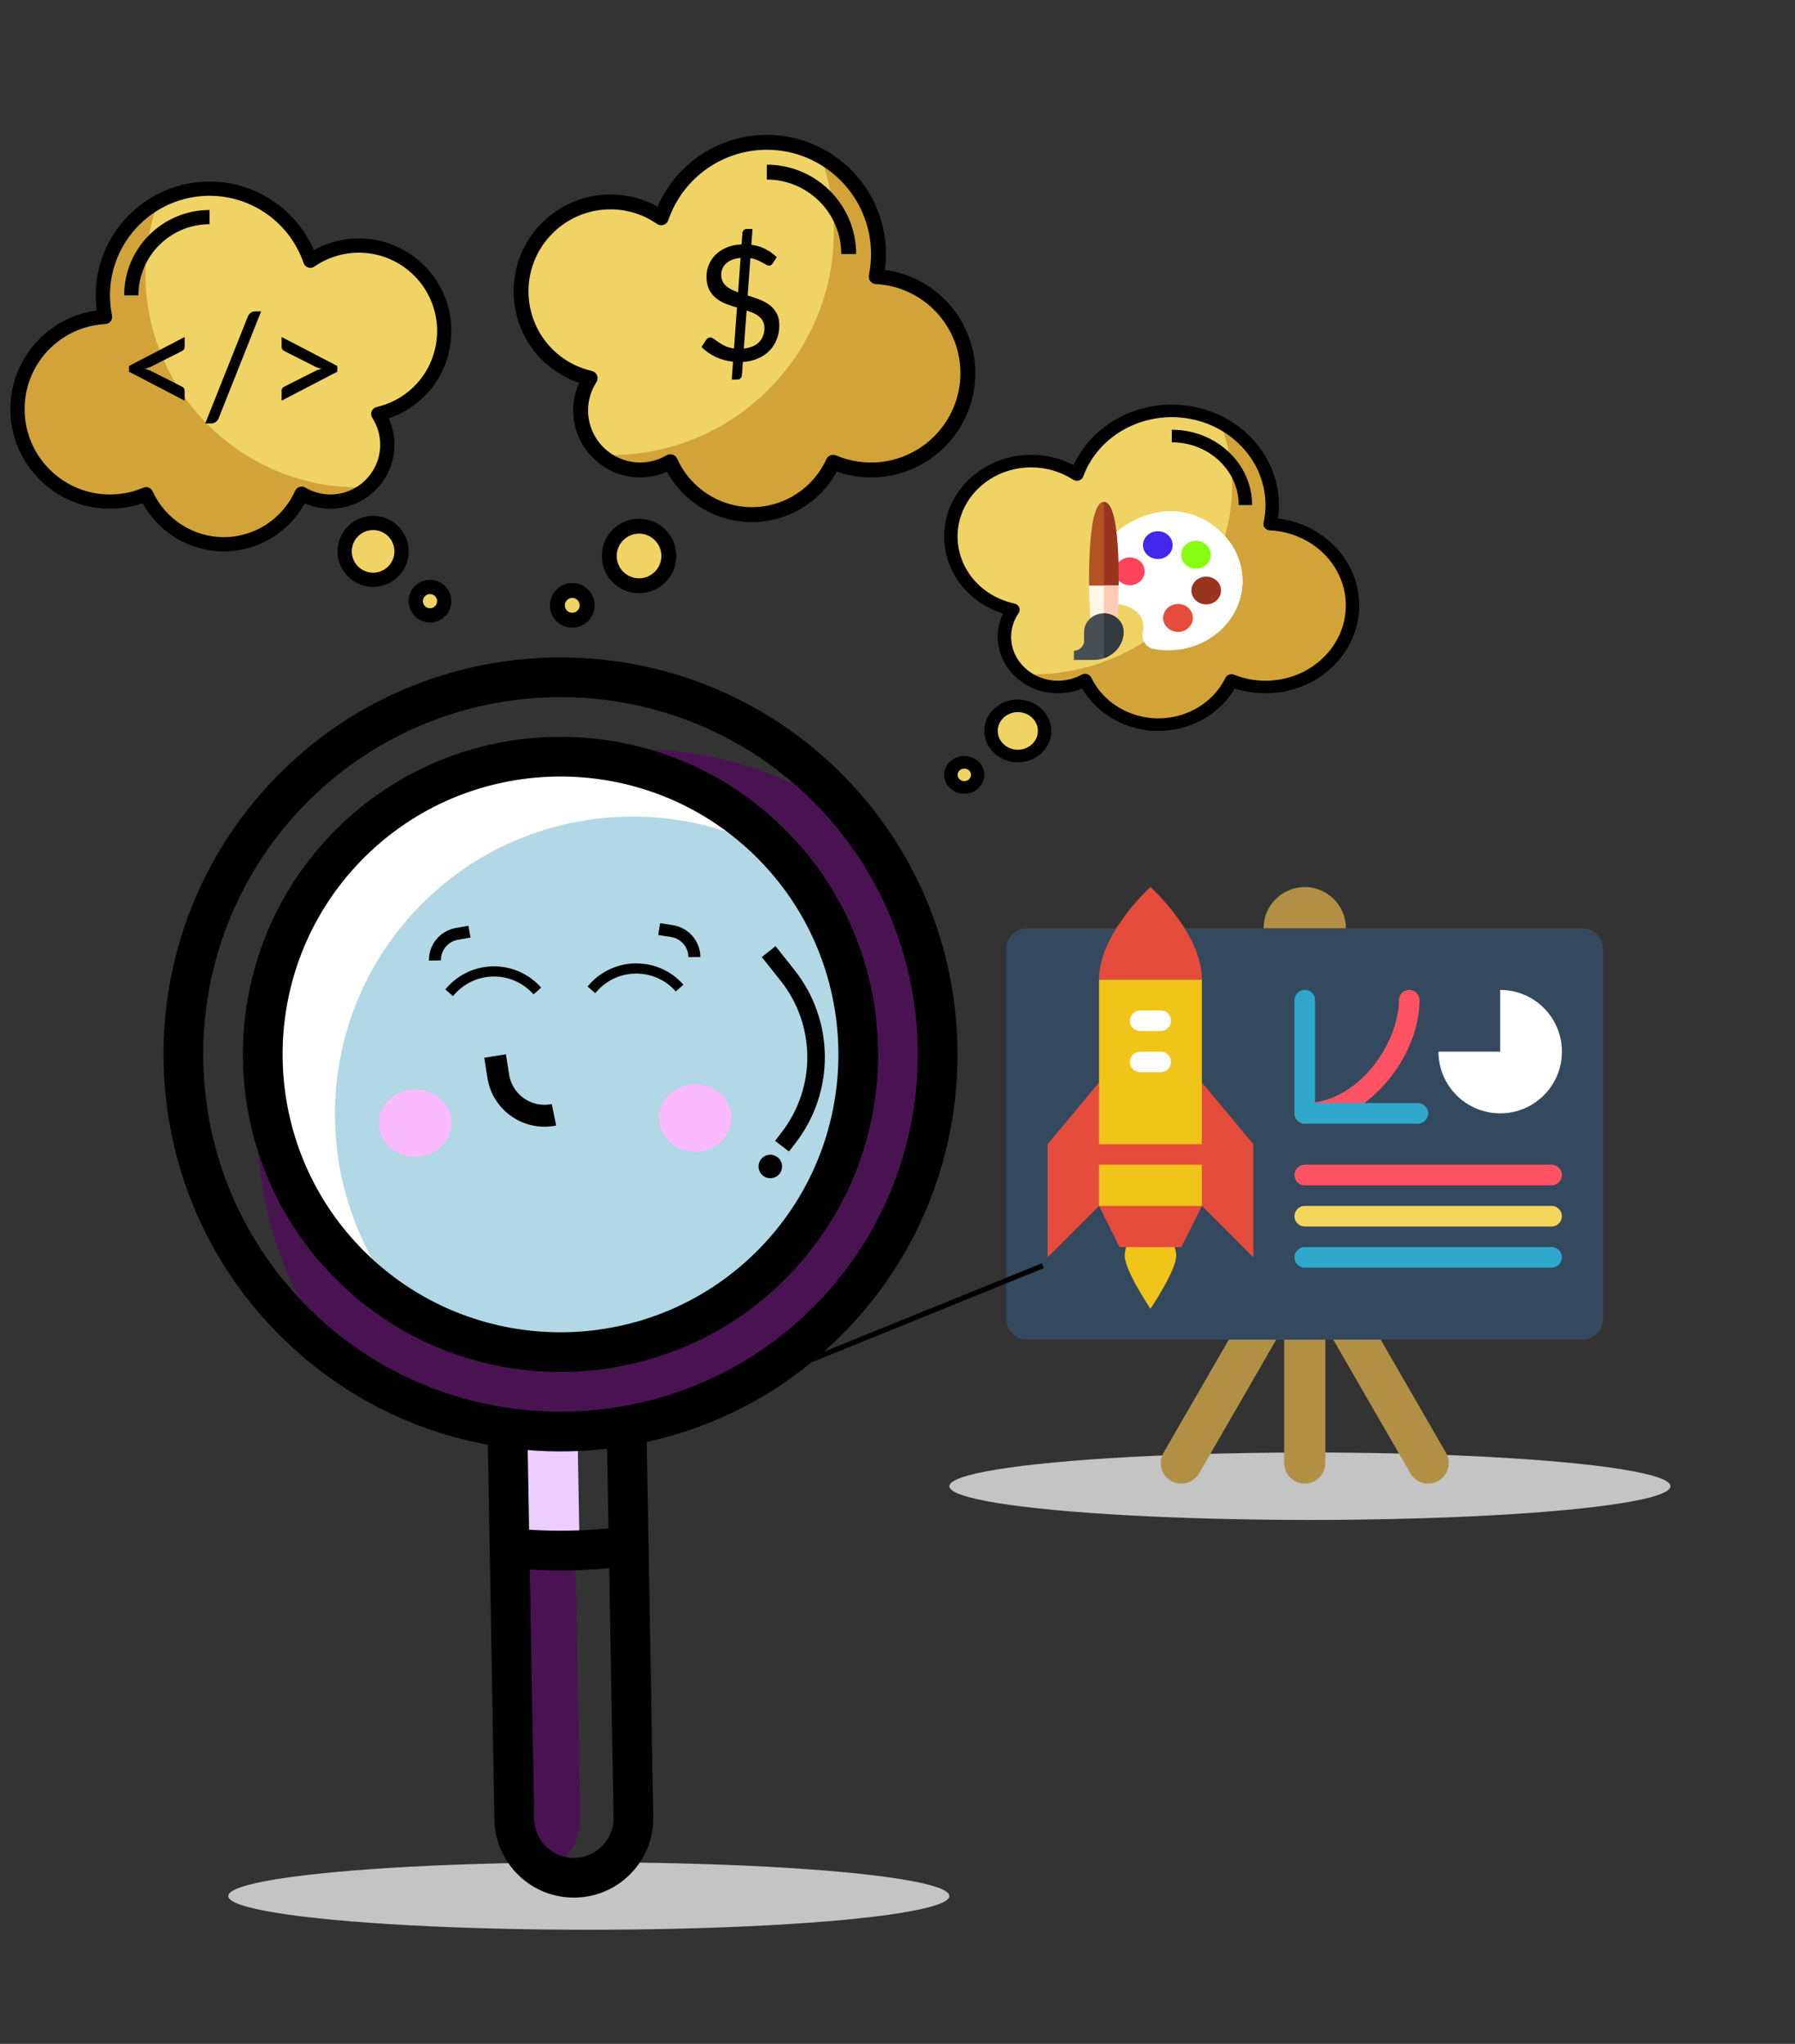 <svg width="346" height="394" viewBox="0 0 346 394" fill="none" xmlns="http://www.w3.org/2000/svg">
<rect x="0" y="0" width="346" height="394" fill="#333333" stroke="none"/>
<g clip-path="url(#clip0)">
<ellipse cx="252.5" cy="286.5" rx="69.5" ry="6.5" fill="#C4C4C4"/>
<ellipse cx="113.5" cy="365.5" rx="69.5" ry="6.5" fill="#C4C4C4"/>
<g clip-path="url(#clip1)">
<path d="M247.534 258.241H255.465V282.034C255.465 284.224 253.69 286 251.5 286C249.309 286 247.534 284.224 247.534 282.034V258.241V258.241Z" fill="#B19046"/>
<path d="M266.133 258.241L278.723 280.052C279.432 281.277 279.432 282.787 278.725 284.014C278.018 285.24 276.711 285.996 275.295 285.996C273.88 285.997 272.571 285.243 271.863 284.017L256.992 258.241H246.008L231.137 284.017C230.042 285.911 227.618 286.559 225.724 285.465C223.83 284.37 223.182 281.946 224.277 280.052L236.867 258.241L243.569 178.931C243.569 174.551 247.12 171 251.5 171C255.88 171 259.431 174.551 259.431 178.931L266.133 258.241Z" fill="#B19046"/>
<path d="M228.322 178.931H305.035C307.222 178.937 308.994 180.709 309 182.896V254.275C308.993 256.463 307.222 258.235 305.035 258.241H197.965C195.778 258.235 194.007 256.463 194 254.276V182.896C194.007 180.709 195.778 178.937 197.965 178.931H228.322V178.931Z" fill="#35495E"/>
<path d="M299.087 228.5H251.5C250.405 228.5 249.518 227.612 249.518 226.517C249.518 225.422 250.405 224.534 251.5 224.534H299.087C300.182 224.534 301.069 225.422 301.069 226.517C301.069 227.612 300.182 228.5 299.087 228.5Z" fill="#FF5364"/>
<path d="M299.087 236.432H251.5C250.405 236.432 249.518 235.544 249.518 234.449C249.518 233.353 250.405 232.466 251.5 232.466H299.087C300.182 232.466 301.069 233.353 301.069 234.449C301.069 235.544 300.182 236.432 299.087 236.432Z" fill="#F3D55B"/>
<path d="M299.087 244.363H251.5C250.405 244.363 249.518 243.476 249.518 242.38C249.518 241.285 250.405 240.397 251.5 240.397H299.087C300.182 240.397 301.069 241.285 301.069 242.38C301.069 243.476 300.182 244.363 299.087 244.363Z" fill="#2FA8CC"/>
<path d="M289.173 190.827V202.724H277.276C277.276 209.294 282.603 214.62 289.173 214.62C295.743 214.62 301.07 209.294 301.07 202.724C301.07 196.153 295.743 190.827 289.173 190.827Z" fill="white"/>
<path d="M251.5 216.603C250.405 216.603 249.518 215.716 249.518 214.62C249.518 213.525 250.405 212.638 251.5 212.638C262.029 212.638 269.65 200.794 269.65 192.81C269.65 191.715 270.538 190.827 271.633 190.827C272.728 190.827 273.616 191.715 273.616 192.81C273.616 203.587 263.751 216.603 251.5 216.603Z" fill="#FF5364"/>
<path d="M231.674 208.673L241.588 220.57V242.38L231.674 232.466L227.709 240.397H215.812L211.846 232.466L201.933 242.38V220.57L211.846 208.673H231.674Z" fill="#E64C3C"/>
<path d="M211.847 188.845C211.847 179.885 221.76 171 221.76 171C221.76 171 231.674 179.885 231.674 188.845H211.847Z" fill="#E64C3C"/>
<path d="M231.672 188.845H211.845V232.465H231.672V188.845Z" fill="#F0C419"/>
<path d="M231.673 224.534H211.845C210.75 224.534 209.862 223.646 209.862 222.551C209.862 221.456 210.75 220.568 211.845 220.568H231.673C232.768 220.568 233.656 221.456 233.656 222.551C233.656 223.646 232.768 224.534 231.673 224.534Z" fill="#E64C3C"/>
<path d="M226.417 240.397C226.618 240.941 226.718 241.517 226.715 242.097C226.715 244.918 221.758 252.294 221.758 252.294C221.758 252.294 216.801 244.918 216.801 242.097C216.797 241.517 216.898 240.942 217.098 240.397" fill="#F0C419"/>
<path d="M223.742 198.758H219.777C218.682 198.758 217.794 197.87 217.794 196.775C217.794 195.68 218.682 194.792 219.777 194.792H223.742C224.837 194.792 225.725 195.68 225.725 196.775C225.725 197.87 224.837 198.758 223.742 198.758Z" fill="white"/>
<path d="M223.742 206.689H219.777C218.682 206.689 217.794 205.802 217.794 204.706C217.794 203.611 218.682 202.724 219.777 202.724H223.742C224.837 202.724 225.725 203.611 225.725 204.706C225.725 205.802 224.837 206.689 223.742 206.689Z" fill="white"/>
<path d="M273.311 216.603H251.5C250.405 216.603 249.518 215.715 249.518 214.62V192.81C249.518 191.715 250.405 190.827 251.5 190.827C252.596 190.827 253.483 191.715 253.483 192.81V212.638H273.311C274.406 212.638 275.294 213.525 275.294 214.62C275.294 215.716 274.406 216.603 273.311 216.603Z" fill="#2FA8CC"/>
</g>
<path d="M113.75 72.908C112.598 74.7 111.92 76.825 111.92 79.114C111.92 85.456 117.062 90.598 123.404 90.598C125.527 90.598 127.51 90.01 129.216 89.006C131.905 95.016 137.926 99.211 144.937 99.211C151.904 99.211 157.892 95.065 160.605 89.113C162.847 90.068 165.313 90.598 167.904 90.598C178.211 90.598 186.566 82.243 186.566 71.936C186.566 61.966 178.739 53.845 168.897 53.326C169.188 51.919 169.34 50.462 169.34 48.969C169.34 37.077 159.699 27.436 147.807 27.436C138.363 27.436 130.359 33.526 127.457 41.983C124.674 40.056 121.303 38.92 117.662 38.92C108.149 38.92 100.437 46.633 100.437 56.146C100.437 64.313 106.124 71.135 113.75 72.908V72.908Z" fill="#D1A339"/>
<path d="M160.728 44.663C160.728 39.557 159.833 34.661 158.203 30.116C155.119 28.413 151.579 27.438 147.808 27.438C138.364 27.438 130.36 33.527 127.458 41.984C124.675 40.057 121.304 38.921 117.663 38.921C108.15 38.921 100.438 46.634 100.438 56.147C100.438 64.314 106.125 71.136 113.751 72.909C112.599 74.701 111.921 76.826 111.921 79.115C111.921 82.524 113.416 85.577 115.774 87.68C116.402 87.707 117.03 87.728 117.663 87.728C141.448 87.728 160.728 68.448 160.728 44.663Z" fill="#F0D365"/>
<path d="M144.935 100.645C138.098 100.645 131.832 96.883 128.577 90.942C126.944 91.657 125.181 92.032 123.403 92.032C116.28 92.032 110.484 86.237 110.484 79.113C110.484 77.271 110.877 75.463 111.633 73.797C104.109 71.249 99 64.236 99 56.145C99 45.856 107.372 37.484 117.661 37.484C120.865 37.484 123.972 38.296 126.744 39.847C130.355 31.497 138.606 26 147.806 26C160.47 26 170.774 36.304 170.774 48.968C170.774 49.994 170.706 51.022 170.569 52.038C180.464 53.347 188 61.798 188 71.936C188 83.018 178.985 92.032 167.903 92.032C165.634 92.032 163.419 91.659 161.301 90.921C158.048 96.87 151.765 100.645 144.935 100.645ZM129.215 87.571C129.362 87.571 129.51 87.594 129.652 87.64C130.041 87.763 130.358 88.047 130.525 88.42C133.068 94.102 138.724 97.774 144.935 97.774C151.097 97.774 156.734 94.141 159.296 88.516C159.62 87.809 160.452 87.486 161.165 87.792C163.301 88.701 165.568 89.161 167.903 89.161C177.402 89.161 185.129 81.434 185.129 71.936C185.129 62.786 177.966 55.24 168.822 54.759C168.404 54.736 168.017 54.533 167.761 54.202C167.506 53.871 167.406 53.445 167.491 53.036C167.764 51.702 167.903 50.334 167.903 48.968C167.903 37.886 158.889 28.871 147.806 28.871C139.233 28.871 131.6 34.327 128.814 42.448C128.667 42.874 128.331 43.206 127.903 43.346C127.474 43.487 127.006 43.418 126.639 43.163C123.988 41.326 120.883 40.355 117.661 40.355C108.955 40.355 101.871 47.439 101.871 56.145C101.871 63.521 106.89 69.838 114.074 71.511C114.529 71.615 114.904 71.937 115.079 72.369C115.254 72.802 115.208 73.293 114.956 73.686C113.909 75.313 113.355 77.19 113.355 79.113C113.355 84.652 117.862 89.161 123.403 89.161C125.18 89.161 126.939 88.679 128.488 87.767C128.712 87.637 128.963 87.571 129.215 87.571V87.571Z" fill="black"/>
<path d="M165.03 48.968H162.16C162.16 41.053 155.72 34.613 147.805 34.613V31.742C157.304 31.742 165.03 39.469 165.03 48.968Z" fill="black"/>
<path d="M143.375 67.19C144.665 67.056 145.651 66.638 146.332 65.936C147.013 65.225 147.353 64.317 147.353 63.212C147.353 62.727 147.26 62.309 147.075 61.959C146.899 61.608 146.657 61.303 146.347 61.045C146.038 60.777 145.671 60.55 145.248 60.364C144.835 60.179 144.392 60.008 143.917 59.854L143.375 67.19ZM142.756 49.715C142.106 49.777 141.544 49.906 141.069 50.102C140.605 50.298 140.218 50.541 139.908 50.83C139.609 51.119 139.387 51.449 139.243 51.82C139.098 52.192 139.026 52.579 139.026 52.981C139.026 53.446 139.108 53.853 139.274 54.204C139.439 54.555 139.666 54.864 139.955 55.133C140.254 55.391 140.6 55.618 140.992 55.814C141.394 56.01 141.822 56.19 142.276 56.355L142.756 49.715ZM144.118 56.959C144.861 57.186 145.594 57.439 146.316 57.718C147.049 57.986 147.704 58.331 148.282 58.755C148.86 59.178 149.324 59.709 149.675 60.349C150.036 60.978 150.217 61.773 150.217 62.733C150.217 63.661 150.057 64.538 149.737 65.364C149.427 66.189 148.973 66.917 148.375 67.546C147.776 68.176 147.038 68.686 146.161 69.079C145.295 69.471 144.304 69.703 143.19 69.775L143.004 72.36C142.993 72.566 142.911 72.752 142.756 72.917C142.601 73.082 142.405 73.165 142.168 73.165H141.054L141.301 69.729C140.073 69.595 138.938 69.28 137.896 68.784C136.854 68.279 135.961 67.644 135.218 66.881L136.131 65.488C136.224 65.364 136.338 65.261 136.472 65.178C136.606 65.096 136.756 65.054 136.921 65.054C137.127 65.054 137.354 65.147 137.602 65.333C137.86 65.519 138.164 65.735 138.515 65.983C138.866 66.22 139.279 66.458 139.753 66.695C140.238 66.922 140.816 67.082 141.487 67.175L142.06 59.296C141.337 59.08 140.625 58.837 139.924 58.569C139.222 58.29 138.592 57.929 138.035 57.485C137.478 57.031 137.029 56.469 136.689 55.798C136.348 55.127 136.178 54.287 136.178 53.275C136.178 52.512 136.328 51.769 136.627 51.046C136.926 50.324 137.359 49.679 137.927 49.112C138.505 48.544 139.212 48.08 140.047 47.719C140.894 47.358 141.858 47.156 142.942 47.115L143.097 44.948C143.107 44.742 143.19 44.556 143.344 44.391C143.499 44.226 143.695 44.143 143.932 44.143H145.047L144.83 47.192C145.914 47.337 146.848 47.626 147.632 48.059C148.426 48.482 149.123 48.993 149.721 49.592L148.994 50.706C148.777 51.046 148.524 51.217 148.235 51.217C148.091 51.217 147.91 51.155 147.694 51.031C147.487 50.907 147.235 50.768 146.935 50.613C146.646 50.448 146.311 50.283 145.929 50.118C145.547 49.953 145.119 49.829 144.645 49.746L144.118 56.959Z" fill="black"/>
<path d="M113.177 116.692C113.177 118.278 111.892 119.563 110.307 119.563C108.721 119.563 107.436 118.278 107.436 116.692C107.436 115.107 108.721 113.821 110.307 113.821C111.892 113.821 113.177 115.107 113.177 116.692Z" fill="#F0D365"/>
<path d="M128.532 106.646C128.532 109.817 125.961 112.388 122.79 112.388C119.619 112.388 117.048 109.817 117.048 106.646C117.048 103.475 119.619 100.904 122.79 100.904C125.961 100.904 128.532 103.475 128.532 106.646Z" fill="#F0D365"/>
<path d="M110.306 121.001C107.932 121.001 106 119.068 106 116.694C106 114.32 107.932 112.388 110.306 112.388C112.68 112.388 114.613 114.32 114.613 116.694C114.613 119.068 112.68 121.001 110.306 121.001ZM110.306 115.259C109.516 115.259 108.871 115.902 108.871 116.694C108.871 117.486 109.516 118.13 110.306 118.13C111.097 118.13 111.742 117.486 111.742 116.694C111.742 115.902 111.097 115.259 110.306 115.259Z" fill="black"/>
<path d="M123.177 114.355C119.22 114.355 116 111.135 116 107.177C116 103.22 119.22 100 123.177 100C127.135 100 130.355 103.22 130.355 107.177C130.355 111.135 127.135 114.355 123.177 114.355ZM123.177 102.871C120.803 102.871 118.871 104.803 118.871 107.177C118.871 109.551 120.803 111.484 123.177 111.484C125.551 111.484 127.484 109.551 127.484 107.177C127.484 104.803 125.551 102.871 123.177 102.871Z" fill="black"/>
<g clip-path="url(#clip2)">
<path d="M195.26 117.53C194.224 119.039 193.615 120.831 193.615 122.759C193.615 128.104 198.237 132.437 203.937 132.437C205.846 132.437 207.627 131.942 209.161 131.095C211.578 136.16 216.99 139.695 223.292 139.695C229.555 139.695 234.937 136.201 237.376 131.186C239.391 131.99 241.608 132.437 243.937 132.437C253.202 132.437 260.711 125.397 260.711 116.711C260.711 108.309 253.676 101.465 244.83 101.028C245.091 99.842 245.227 98.614 245.227 97.356C245.227 87.335 236.562 79.211 225.873 79.211C217.383 79.211 210.189 84.343 207.58 91.47C205.079 89.845 202.048 88.888 198.776 88.888C190.225 88.888 183.292 95.388 183.292 103.404C183.292 110.286 188.404 116.036 195.26 117.53V117.53Z" fill="#D1A339"/>
<path d="M237.485 93.727C237.485 89.424 236.681 85.298 235.215 81.469C232.443 80.032 229.261 79.211 225.872 79.211C217.382 79.211 210.188 84.343 207.579 91.47C205.078 89.845 202.047 88.888 198.775 88.888C190.224 88.888 183.291 95.388 183.291 103.404C183.291 110.286 188.403 116.036 195.259 117.53C194.223 119.039 193.614 120.831 193.614 122.759C193.614 125.632 194.957 128.205 197.077 129.977C197.641 130 198.206 130.017 198.775 130.017C220.154 130.017 237.485 113.77 237.485 93.727Z" fill="#F0D365"/>
<path d="M188.449 149.369C188.449 150.705 187.294 151.788 185.869 151.788C184.444 151.788 183.288 150.705 183.288 149.369C183.288 148.032 184.444 146.949 185.869 146.949C187.294 146.949 188.449 148.032 188.449 149.369Z" fill="#F0D365"/>
<path d="M201.352 140.904C201.352 143.576 199.041 145.743 196.191 145.743C193.34 145.743 191.029 143.576 191.029 140.904C191.029 138.232 193.34 136.065 196.191 136.065C199.041 136.065 201.352 138.232 201.352 140.904Z" fill="#F0D365"/>
<path d="M223.29 140.903C217.144 140.903 211.512 137.733 208.586 132.726C207.118 133.329 205.534 133.645 203.935 133.645C197.533 133.645 192.323 128.762 192.323 122.758C192.323 121.206 192.676 119.682 193.356 118.278C186.592 116.131 182 110.221 182 103.403C182 94.732 189.525 87.677 198.774 87.677C201.654 87.677 204.446 88.362 206.938 89.668C210.184 82.632 217.601 78 225.871 78C237.254 78 246.516 86.683 246.516 97.355C246.516 98.22 246.454 99.086 246.332 99.942C255.226 101.045 262 108.167 262 116.71C262 126.049 253.897 133.645 243.935 133.645C241.895 133.645 239.904 133.331 238.001 132.709C235.077 137.722 229.429 140.903 223.29 140.903ZM209.16 129.886C209.291 129.886 209.424 129.905 209.552 129.943C209.902 130.047 210.187 130.287 210.337 130.601C212.623 135.389 217.707 138.484 223.29 138.484C228.828 138.484 233.896 135.422 236.199 130.682C236.49 130.086 237.238 129.814 237.879 130.072C239.799 130.838 241.836 131.226 243.935 131.226C252.474 131.226 259.419 124.714 259.419 116.71C259.419 108.999 252.98 102.64 244.761 102.235C244.386 102.215 244.038 102.045 243.808 101.765C243.578 101.487 243.489 101.128 243.565 100.783C243.81 99.659 243.935 98.507 243.935 97.355C243.935 88.016 235.833 80.419 225.871 80.419C218.165 80.419 211.303 85.017 208.799 91.861C208.667 92.22 208.365 92.499 207.98 92.618C207.595 92.736 207.174 92.678 206.844 92.463C204.461 90.915 201.67 90.097 198.774 90.097C190.948 90.097 184.581 96.067 184.581 103.403C184.581 109.619 189.092 114.942 195.55 116.352C195.959 116.44 196.296 116.711 196.453 117.075C196.611 117.44 196.569 117.854 196.342 118.185C195.402 119.556 194.903 121.137 194.903 122.758C194.903 127.426 198.955 131.226 203.935 131.226C205.533 131.226 207.113 130.819 208.506 130.051C208.707 129.941 208.933 129.886 209.16 129.886V129.886Z" fill="black"/>
<path d="M185.871 153C183.737 153 182 151.372 182 149.371C182 147.371 183.737 145.742 185.871 145.742C188.005 145.742 189.742 147.371 189.742 149.371C189.742 151.372 188.005 153 185.871 153ZM185.871 148.162C185.16 148.162 184.581 148.704 184.581 149.371C184.581 150.039 185.16 150.581 185.871 150.581C186.582 150.581 187.161 150.039 187.161 149.371C187.161 148.704 186.582 148.162 185.871 148.162Z" fill="black"/>
<path d="M196.193 146.951C192.636 146.951 189.741 144.238 189.741 140.903C189.741 137.568 192.636 134.854 196.193 134.854C199.75 134.854 202.644 137.568 202.644 140.903C202.644 144.238 199.75 146.951 196.193 146.951ZM196.193 137.274C194.059 137.274 192.322 138.902 192.322 140.903C192.322 142.903 194.059 144.532 196.193 144.532C198.327 144.532 200.064 142.903 200.064 140.903C200.064 138.902 198.327 137.274 196.193 137.274Z" fill="black"/>
<path d="M241.354 97.355H238.773C238.773 90.685 232.985 85.258 225.87 85.258V82.839C234.408 82.839 241.354 89.35 241.354 97.355Z" fill="black"/>
<g clip-path="url(#clip3)">
<path d="M227.058 98.623C226.45 98.56 225.835 98.524 225.21 98.547C220.334 98.711 216.062 101.428 213.69 103.915L213.689 116.211L214.517 116.299C217.012 116.566 218.738 117.309 219.651 118.51C220.658 119.838 220.39 121.395 220.284 121.841C219.931 123.324 220.863 124.833 222.46 125.121C223.363 125.284 224.271 125.364 225.172 125.364C225.806 125.364 226.435 125.31 227.058 125.232C234.112 124.349 239.558 118.724 239.5 111.876C239.436 104.594 233.161 99.251 227.058 98.623V98.623Z" fill="white"/>
<path d="M239.499 111.878C239.435 104.596 233.16 99.253 227.058 98.625V125.234C234.111 124.351 239.557 118.726 239.499 111.878Z" fill="white"/>
<path d="M228.517 108.829C227.404 107.784 227.404 106.085 228.517 105.041C229.632 103.997 231.444 103.997 232.558 105.041C233.671 106.085 233.671 107.784 232.558 108.829V108.829C231.444 109.872 229.631 109.872 228.517 108.829V108.829Z" fill="#88FE12"/>
<path d="M220.423 105.778C220.018 104.367 220.902 102.886 222.443 102.499C223.96 102.118 225.533 102.966 225.941 104.393C226.35 105.82 225.447 107.289 223.921 107.672C222.392 108.056 220.83 107.206 220.423 105.778V105.778Z" fill="#4226EB"/>
<path d="M217.057 112.722C215.535 112.34 214.629 110.868 215.037 109.443C215.443 108.021 217.002 107.164 218.534 107.55C220.06 107.932 220.965 109.398 220.555 110.829C220.145 112.264 218.575 113.104 217.057 112.722V112.722Z" fill="#FF435B"/>
<path d="M231.773 116.418C230.251 116.036 229.342 114.572 229.753 113.139C230.162 111.705 231.732 110.863 233.251 111.245C234.773 111.628 235.679 113.099 235.271 114.525C234.863 115.955 233.295 116.802 231.773 116.418V116.418Z" fill="#99341F"/>
<path d="M212.776 96.75C210.416 96.75 209.92 105.062 209.92 111.984C209.92 112.295 209.924 112.581 209.927 112.877L211.943 113.769H212.776H214.125L215.626 112.877C215.629 112.581 215.633 112.3 215.633 111.984C215.633 105.062 215.137 96.75 212.776 96.75V96.75Z" fill="#B35324"/>
<path d="M215.626 112.877C215.628 112.581 215.632 112.3 215.632 111.984C215.632 105.062 215.136 96.75 212.775 96.75V113.769H214.124L215.626 112.877Z" fill="#99341F"/>
<path d="M212.776 112.877H209.927C209.961 116.824 210.202 119.418 210.216 119.656H212.776H215.337C215.362 119.22 215.595 116.995 215.627 112.877H212.776Z" fill="#FFF7E6"/>
<path d="M215.626 112.877H212.775V119.656H215.336C215.361 119.22 215.594 116.995 215.626 112.877V112.877Z" fill="#FFCCB3"/>
<path d="M212.776 118.232C210.676 118.232 208.968 119.834 208.968 121.803V123.588C208.968 124.572 208.05 125.433 207 125.433V127.218H210.872C211.543 127.218 212.178 127.089 212.776 126.889C214.988 126.15 216.585 124.127 216.585 121.803C216.585 119.834 214.877 118.232 212.776 118.232Z" fill="#474F54"/>
<path d="M216.584 121.803C216.584 119.834 214.876 118.232 212.775 118.232V126.889C214.987 126.15 216.584 124.127 216.584 121.803Z" fill="#32393F"/>
<path d="M227.059 121.803C228.636 121.803 229.915 120.604 229.915 119.125C229.915 117.646 228.636 116.447 227.059 116.447C225.481 116.447 224.202 117.646 224.202 119.125C224.202 120.604 225.481 121.803 227.059 121.803Z" fill="#E64C3C"/>
<path d="M229.914 119.125C229.914 117.646 228.635 116.447 227.058 116.447V121.803C228.635 121.803 229.914 120.604 229.914 119.125Z" fill="#E64C3C"/>
</g>
</g>
<path d="M72.913 79.799C74.014 81.51 74.661 83.54 74.661 85.726C74.661 91.783 69.75 96.694 63.693 96.694C61.666 96.694 59.773 96.133 58.143 95.173C55.575 100.914 49.824 104.919 43.129 104.919C36.474 104.919 30.756 100.96 28.165 95.276C26.023 96.188 23.668 96.694 21.193 96.694C11.35 96.694 3.371 88.715 3.371 78.871C3.371 69.349 10.846 61.593 20.245 61.097C19.968 59.753 19.822 58.361 19.822 56.936C19.822 45.578 29.03 36.371 40.387 36.371C49.407 36.371 57.051 42.187 59.823 50.264C62.48 48.423 65.7 47.339 69.177 47.339C78.263 47.339 85.629 54.705 85.629 63.79C85.629 71.59 80.197 78.106 72.913 79.799V79.799Z" fill="#D1A339"/>
<path d="M28.047 52.823C28.047 47.946 28.901 43.27 30.459 38.93C33.404 37.302 36.785 36.371 40.386 36.371C49.406 36.371 57.05 42.187 59.822 50.264C62.48 48.423 65.699 47.339 69.176 47.339C78.262 47.339 85.628 54.705 85.628 63.79C85.628 71.59 80.196 78.106 72.912 79.799C74.013 81.51 74.66 83.54 74.66 85.726C74.66 88.982 73.233 91.898 70.98 93.906C70.381 93.932 69.781 93.952 69.176 93.952C46.461 93.952 28.047 75.538 28.047 52.823Z" fill="#F0D365"/>
<path d="M80.146 115.885C80.146 117.4 81.374 118.627 82.888 118.627C84.402 118.627 85.63 117.4 85.63 115.885C85.63 114.371 84.402 113.144 82.888 113.144C81.374 113.144 80.146 114.371 80.146 115.885Z" fill="#F0D365"/>
<path d="M66.437 106.291C66.437 109.319 68.892 111.774 71.92 111.774C74.949 111.774 77.404 109.319 77.404 106.291C77.404 103.262 74.949 100.807 71.92 100.807C68.892 100.807 66.437 103.262 66.437 106.291Z" fill="#F0D365"/>
<path d="M43.129 106.29C49.659 106.29 55.643 102.697 58.753 97.023C60.312 97.706 61.995 98.064 63.694 98.064C70.496 98.064 76.032 92.53 76.032 85.726C76.032 83.967 75.657 82.24 74.934 80.649C82.121 78.216 87 71.517 87 63.79C87 53.963 79.004 45.968 69.177 45.968C66.118 45.968 63.151 46.744 60.503 48.224C57.054 40.25 49.174 35 40.387 35C28.293 35 18.452 44.841 18.452 56.935C18.452 57.916 18.517 58.898 18.648 59.868C9.198 61.118 2 69.189 2 78.871C2 89.455 10.609 98.064 21.194 98.064C23.361 98.064 25.477 97.708 27.499 97.004C30.606 102.685 36.606 106.29 43.129 106.29ZM58.143 93.804C58.003 93.804 57.862 93.826 57.726 93.869C57.354 93.987 57.051 94.259 56.892 94.615C54.463 100.041 49.061 103.548 43.129 103.548C37.245 103.548 31.861 100.079 29.414 94.707C29.104 94.031 28.31 93.723 27.629 94.014C25.589 94.883 23.424 95.323 21.194 95.323C12.122 95.323 4.742 87.943 4.742 78.871C4.742 70.132 11.583 62.925 20.316 62.466C20.715 62.444 21.085 62.251 21.329 61.934C21.573 61.619 21.668 61.212 21.587 60.821C21.327 59.547 21.194 58.241 21.194 56.935C21.194 46.351 29.803 37.742 40.387 37.742C48.575 37.742 55.865 42.953 58.526 50.709C58.666 51.116 58.987 51.432 59.396 51.567C59.806 51.701 60.253 51.635 60.603 51.391C63.135 49.638 66.101 48.71 69.177 48.71C77.492 48.71 84.258 55.475 84.258 63.79C84.258 70.835 79.465 76.868 72.603 78.465C72.169 78.565 71.811 78.872 71.644 79.285C71.476 79.699 71.52 80.168 71.761 80.543C72.761 82.097 73.29 83.889 73.29 85.726C73.29 91.016 68.985 95.323 63.694 95.323C61.997 95.323 60.317 94.862 58.838 93.991C58.623 93.867 58.384 93.804 58.143 93.804V93.804Z" fill="black"/>
<path d="M82.887 119.999C85.154 119.999 87 118.154 87 115.886C87 113.619 85.154 111.773 82.887 111.773C80.62 111.773 78.774 113.619 78.774 115.886C78.774 118.154 80.62 119.999 82.887 119.999ZM82.887 114.515C83.642 114.515 84.258 115.13 84.258 115.886C84.258 116.643 83.642 117.257 82.887 117.257C82.132 117.257 81.516 116.643 81.516 115.886C81.516 115.13 82.132 114.515 82.887 114.515Z" fill="black"/>
<path d="M71.919 113.143C75.698 113.143 78.773 110.068 78.773 106.288C78.773 102.509 75.698 99.434 71.919 99.434C68.139 99.434 65.064 102.509 65.064 106.288C65.064 110.068 68.139 113.143 71.919 113.143ZM71.919 102.176C74.186 102.176 76.031 104.021 76.031 106.288C76.031 108.556 74.186 110.401 71.919 110.401C69.651 110.401 67.806 108.556 67.806 106.288C67.806 104.021 69.651 102.176 71.919 102.176Z" fill="black"/>
<path d="M23.936 56.935H26.678C26.678 49.375 32.828 43.225 40.388 43.225V40.483C31.316 40.483 23.936 47.863 23.936 56.935Z" fill="black"/>
<path d="M29.182 70.647C28.805 70.84 28.378 70.991 27.9 71.101C28.378 71.212 28.805 71.363 29.182 71.556L35.081 74.534C35.265 74.635 35.394 74.75 35.467 74.878C35.55 75.007 35.591 75.149 35.591 75.305V77.235L24.867 71.653V70.55L35.591 64.968V66.897C35.591 67.054 35.55 67.196 35.467 67.325C35.394 67.453 35.265 67.568 35.081 67.669L29.182 70.647ZM42.154 80.599C42.026 80.948 41.824 81.205 41.548 81.37C41.272 81.545 40.987 81.632 40.693 81.632H39.563L47.778 61.012C47.907 60.699 48.091 60.46 48.33 60.295C48.578 60.12 48.862 60.033 49.184 60.033H50.328L42.154 80.599ZM65.01 70.55V71.653L54.286 77.235V75.305C54.286 75.149 54.323 75.007 54.397 74.878C54.479 74.75 54.612 74.635 54.796 74.534L60.696 71.556C61.063 71.363 61.491 71.212 61.978 71.101C61.491 70.991 61.063 70.84 60.696 70.647L54.796 67.669C54.612 67.568 54.479 67.453 54.397 67.325C54.323 67.196 54.286 67.054 54.286 66.897V64.968L65.01 70.55Z" fill="black"/>
<path d="M110.91 298.863C108.797 298.927 106.682 298.923 104.568 298.849C102.459 298.997 100.345 299.074 98.231 299.084L99.132 350.692C99.188 353.863 100.521 356.71 102.636 358.752C103.517 359.603 104.535 360.312 105.651 360.847C109.377 358.895 111.89 354.962 111.81 350.47L110.91 298.863Z" fill="#491352"/>
<path d="M98.219 298.42C100.466 298.648 102.719 298.788 104.974 298.86C107.225 298.71 109.471 298.491 111.709 298.184L111.32 275.883C109.071 275.984 106.821 275.981 104.573 275.876C102.331 276.06 100.081 276.141 97.83 276.119L98.219 298.42Z" fill="#ECCDFF"/>
<path d="M165.254 158.344C136.396 137.245 95.557 140.14 70.042 166.562C44.524 192.987 43.058 233.908 65.159 262.011C75.011 269.211 86.259 273.617 97.818 275.244C105.438 276.318 113.196 276.183 120.775 274.843C135.368 272.268 149.307 265.234 160.364 253.785C185.879 227.363 187.347 186.447 165.254 158.344V158.344Z" fill="#491352"/>
<path d="M147.932 161.953C170.708 183.948 171.344 220.371 149.349 243.147C127.354 265.924 90.931 266.56 68.155 244.565C45.378 222.57 44.743 186.147 66.737 163.37C88.732 140.594 125.156 139.958 147.932 161.953Z" fill="white"/>
<path d="M154.403 167.433C131.718 151.879 100.379 154.491 80.65 174.922C60.92 195.352 59.403 226.763 75.739 248.891C98.424 264.445 129.763 261.833 149.493 241.403C169.222 220.972 170.739 189.561 154.403 167.433Z" fill="#B1D8E4"/>
<path d="M125.921 350.225L124.66 277.972C139.359 274.735 152.599 267.336 163.117 256.444C192.444 226.076 191.596 177.511 161.228 148.185C130.859 118.858 82.295 119.706 52.968 150.074C23.642 180.443 24.49 229.007 54.858 258.334C65.751 268.852 79.241 275.785 94.043 278.507L94.392 298.477C94.392 298.482 94.392 298.484 94.391 298.487L95.304 350.759C95.376 354.85 97.035 358.667 99.976 361.507C102.917 364.347 106.789 365.872 110.878 365.8C114.968 365.73 118.786 364.072 121.628 361.129C124.47 358.186 125.994 354.313 125.921 350.225V350.225ZM101.719 279.528C106.821 279.949 111.942 279.86 117.025 279.261L117.293 294.618C112.209 295.128 107.086 295.217 101.987 294.886L101.719 279.528ZM58.476 155.393C84.87 128.061 128.578 127.298 155.909 153.692C183.241 180.086 184.004 223.794 157.61 251.126C147.458 261.638 134.49 268.535 120.108 271.073C112.91 272.346 105.59 272.474 98.352 271.453L98.351 271.454C83.89 269.419 70.689 262.978 60.177 252.826C32.845 226.432 32.082 182.725 58.476 155.393V155.393ZM110.747 358.146C108.701 358.181 106.765 357.419 105.294 355.999C103.824 354.579 102.995 352.671 102.959 350.625L102.121 302.561C107.22 302.86 112.34 302.772 117.427 302.294L118.266 350.359C118.302 352.404 117.541 354.339 116.12 355.81C114.699 357.282 112.792 358.109 110.747 358.146Z" fill="black"/>
<path d="M152.103 245.807C175.564 221.511 174.886 182.661 150.591 159.199C126.296 135.738 87.445 136.416 63.983 160.711C40.522 185.006 41.2 223.857 65.495 247.318C89.79 270.78 128.641 270.102 152.103 245.807ZM70.814 241.811C49.556 221.283 48.963 187.287 69.491 166.029C90.019 144.772 124.015 144.179 145.272 164.707C166.53 185.235 167.123 219.231 146.595 240.488C126.067 261.746 92.071 262.339 70.814 241.811Z" fill="black"/>
<path d="M133.851 184.5V184.5C133.834 181.991 131.998 179.867 129.518 179.486L127.056 179.107" stroke="black" stroke-width="2.307"/>
<path d="M114 190.808L114.314 190.452C118.748 185.435 126.577 185.443 131 190.469V190.469" stroke="black" stroke-width="1.962"/>
<path d="M95.433 203.57L96.049 207.471C96.853 212.553 101.738 215.935 106.778 214.896V214.896" stroke="black" stroke-width="4.224"/>
<path d="M83.838 185.159V185.159C83.79 182.651 85.57 180.479 88.038 180.033L90.489 179.59" stroke="black" stroke-width="2.307"/>
<path d="M86.575 191.378L86.889 191.023C91.323 186.005 99.152 186.013 103.575 191.04V191.04" stroke="black" stroke-width="1.962"/>
<path d="M148.168 183.443L151.813 188.035C159.036 197.134 159.148 209.98 152.084 219.204L150.745 220.951" stroke="black" stroke-width="3.379"/>
<circle cx="148.482" cy="224.863" r="2.266" transform="rotate(44 148.482 224.863)" fill="black"/>
<ellipse cx="134" cy="215.5" rx="7" ry="6.5" fill="#FABAFC"/>
<ellipse cx="80" cy="216.5" rx="7" ry="6.5" fill="#FABAFC"/>
<path d="M148 265.5L201 244" stroke="black"/>
</g>
<defs>
<clipPath id="clip0">
<rect width="346" height="394" fill="white"/>
</clipPath>
<clipPath id="clip1">
<rect width="115" height="115" fill="white" transform="translate(194 171)"/>
</clipPath>
<clipPath id="clip2">
<rect width="80" height="75" fill="white" transform="translate(182 78)"/>
</clipPath>
<clipPath id="clip3">
<rect width="32.5" height="30.469" fill="white" transform="translate(207 96.75)"/>
</clipPath>
</defs>
</svg>
